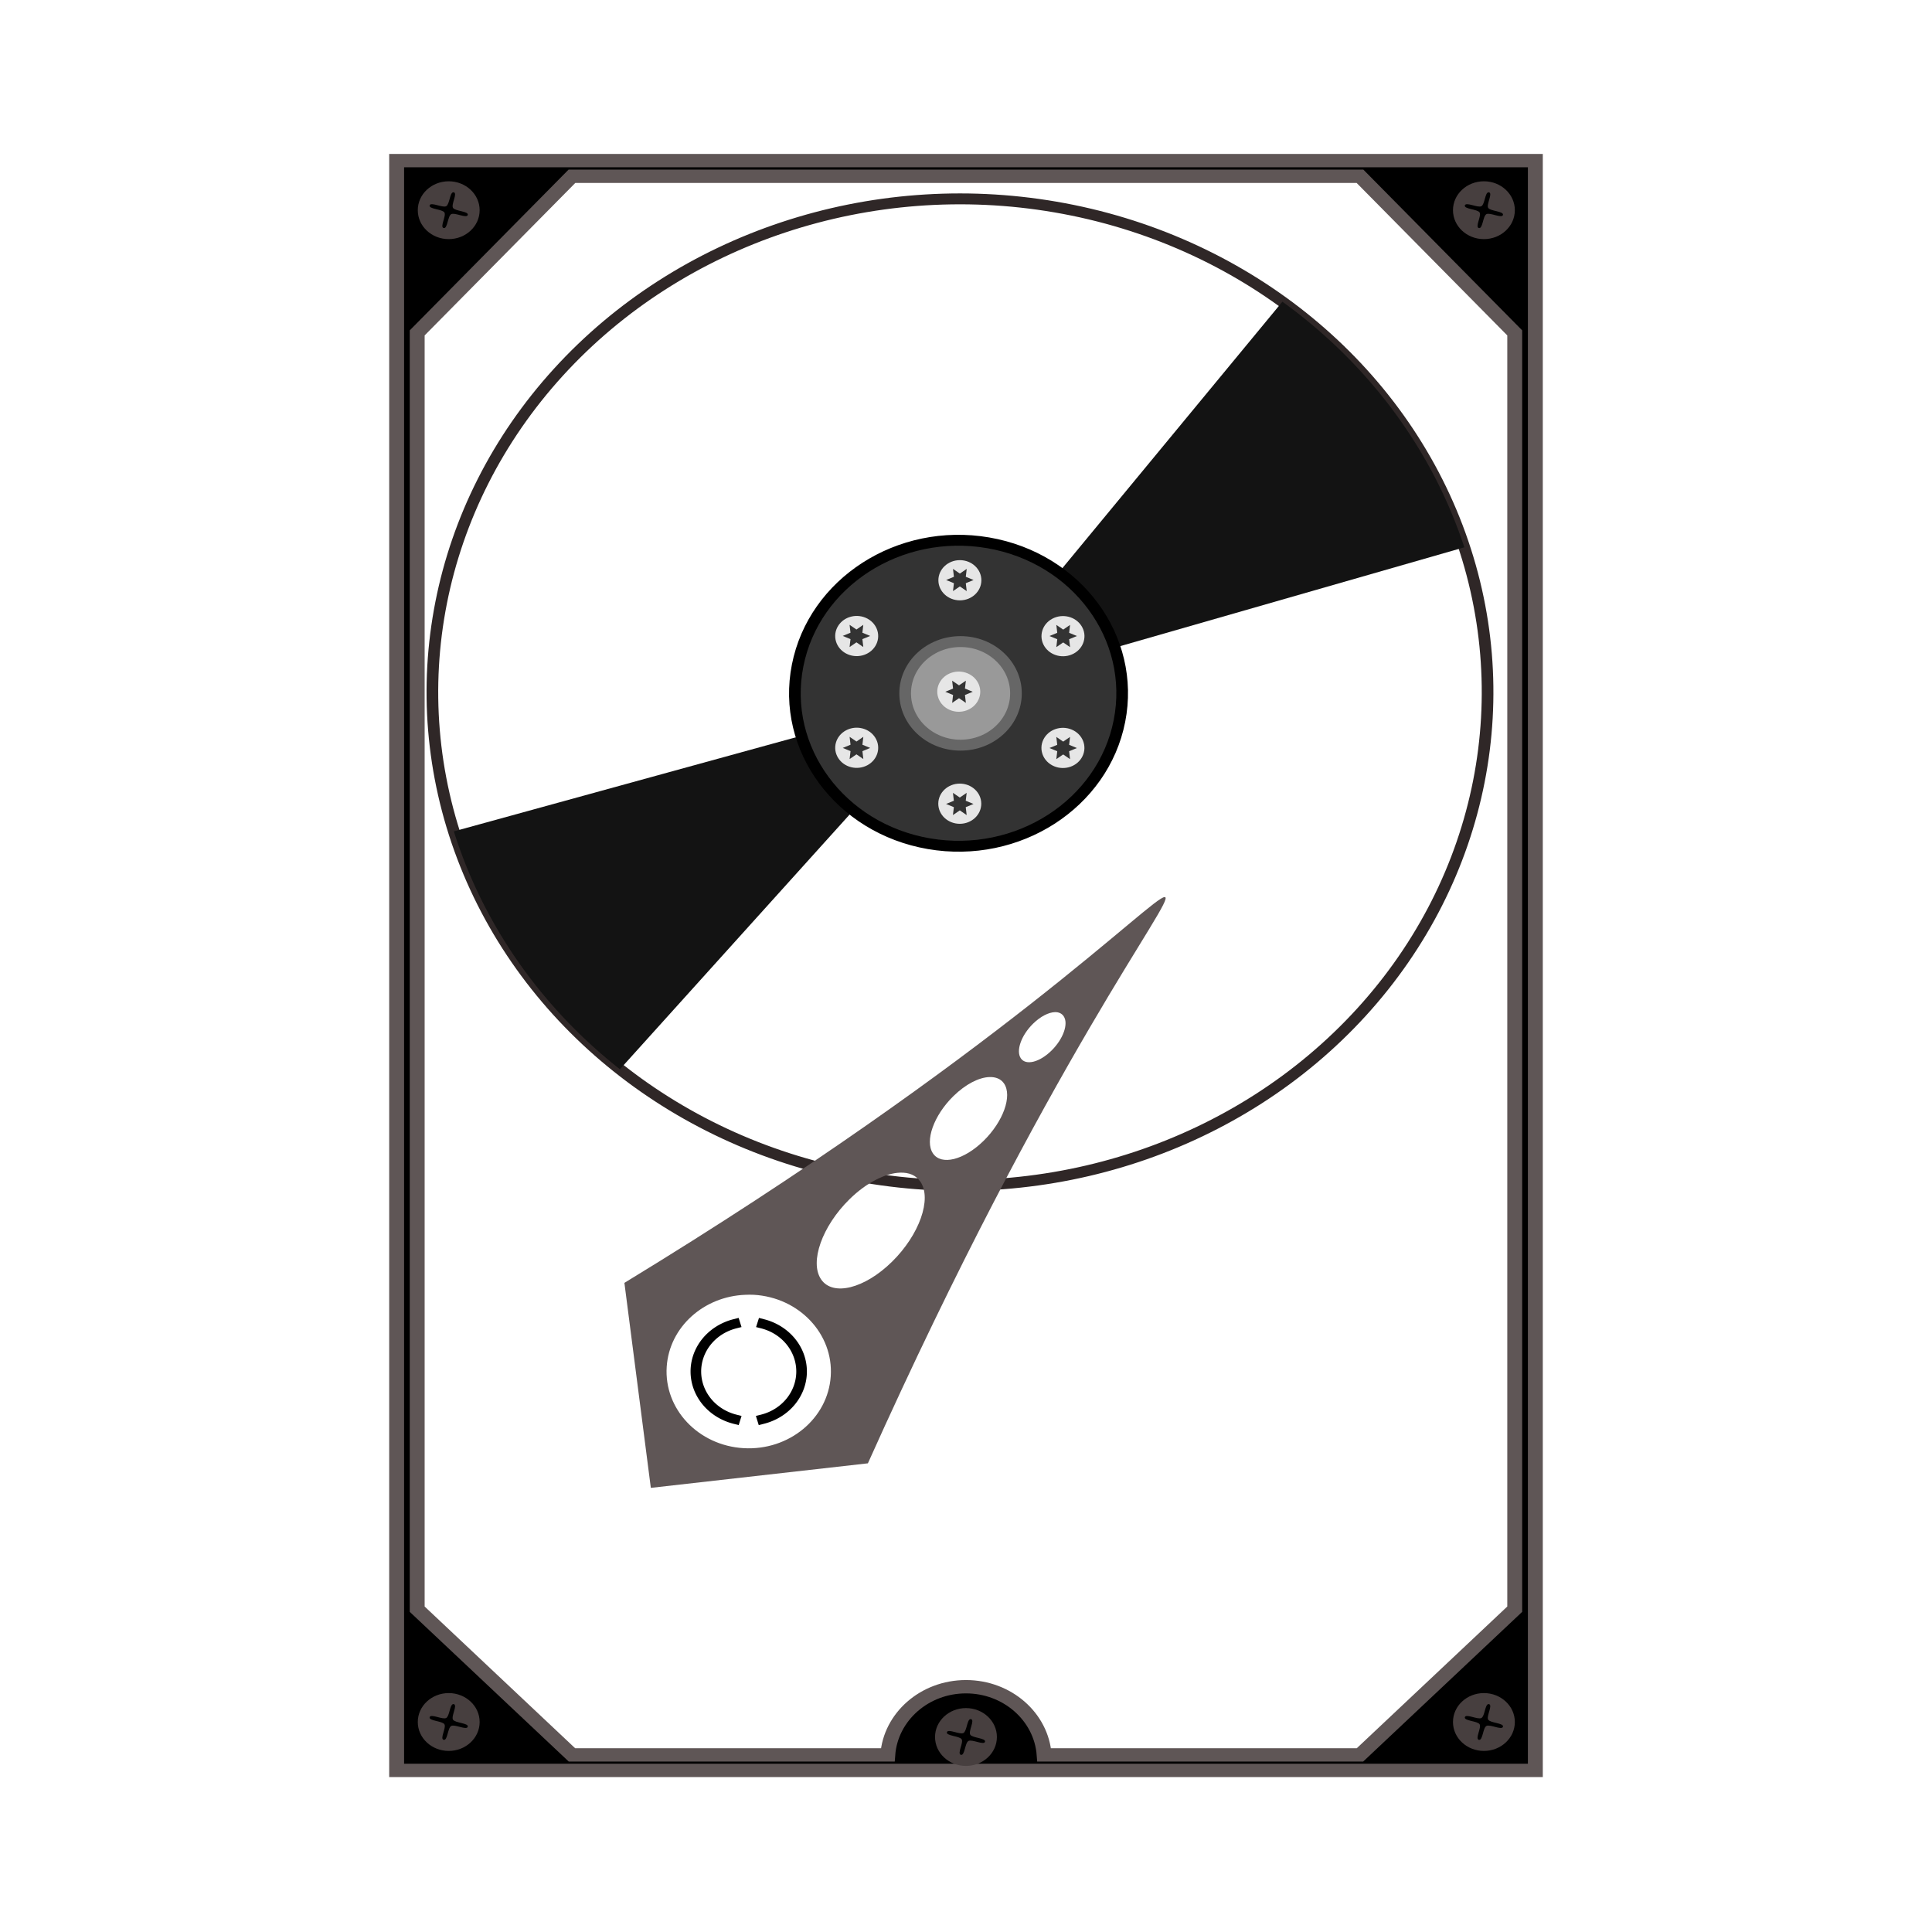 <svg:svg xmlns:dc="http://purl.org/dc/elements/1.1/" xmlns:ns2="http://creativecommons.org/ns#" xmlns:rdf="http://www.w3.org/1999/02/22-rdf-syntax-ns#" xmlns:svg="http://www.w3.org/2000/svg" height="852.332" id="svg2" version="1.1" viewBox="-171.698 -68.084 852.332 852.332" width="852.332">
  <svg:defs id="defs4">
    <svg:filter id="filter5317" style="color-interpolation-filters:sRGB">
      <svg:feGaussianBlur id="feGaussianBlur5319" stdDeviation="0.236" />
    </svg:filter>
  </svg:defs>
  <svg:g id="layer1" transform="translate(-131.617,-13.398)">
    <svg:g id="g5873" transform="matrix(2.539,0,0,2.275,-1132.642,-1322.115)">
      <svg:g id="g5835">
        <svg:g id="g5830" />
      </svg:g>
      <svg:g id="g41697">
        <svg:g id="g5663" transform="matrix(1.013,0,0,1.057,450.668,34.992)">
          <svg:g id="g5523" transform="translate(-214.96,-80.61)">
            <svg:circle cx="524.673" cy="353.741" id="path5525" r="41.012" style="fill:none;stroke:#2f2727;stroke-width:0.906;stroke-opacity:1" transform="matrix(0.4,-2.17,2.17,0.4,-617.96,1698.6)" />
            <svg:path d="m 561.142,372.503 a 41.012,41.012 0 0 1 -17.52,17.61 l -18.949,-36.372 z" id="path5527" style="fill:#131313;fill-opacity:1" transform="matrix(0.4,-2.17,2.17,0.4,-617.96,1698.6)" />
            <svg:path d="m 489.045,333.428 a 41.012,41.012 0 0 1 17.112,-16.281 l 18.517,36.594 z" id="path5529" style="fill:#131313;fill-opacity:1" transform="matrix(0.4,-2.17,2.17,0.4,-617.96,1698.6)" />
            <svg:circle cx="524.673" cy="353.741" id="path5531" r="41.012" style="fill:#333333;stroke:#000000;stroke-width:2.921;stroke-opacity:1" transform="matrix(0.124,-0.673,0.673,0.124,56.151,1011)" />
          </svg:g>
          <svg:g id="g5545" transform="matrix(0.298,0,0,0.298,129.57,388.39)">
            <svg:circle cx="50.205" cy="849.069" id="path5547" r="12.374" style="fill:#e6e6e6" />
            <svg:path d="m 78.032,855.368 -3.432,-2.513 -3.432,2.513 0.46,-4.229 -3.892,-1.716 3.892,-1.716 -0.46,-4.229 3.432,2.513 3.432,-2.513 -0.46,4.229 3.892,1.716 -3.892,1.716 z" id="path5549" style="fill:#333333" transform="matrix(1.151,0,0,1.151,-35.646,-128.46)" />
          </svg:g>
          <svg:g id="g5551" transform="matrix(0.149,0.258,-0.258,0.149,338.43,491.69)">
            <svg:circle cx="50.205" cy="849.069" id="path5553" r="12.374" style="fill:#e6e6e6" />
            <svg:path d="m 78.032,855.368 -3.432,-2.513 -3.432,2.513 0.46,-4.229 -3.892,-1.716 3.892,-1.716 -0.46,-4.229 3.432,2.513 3.432,-2.513 -0.46,4.229 3.892,1.716 -3.892,1.716 z" id="path5555" style="fill:#333333" transform="matrix(1.151,0,0,1.151,-35.646,-128.46)" />
          </svg:g>
          <svg:g id="g5557" transform="matrix(-0.149,0.258,-0.258,-0.149,353.39,724.21)">
            <svg:circle cx="50.205" cy="849.069" id="path5559" r="12.374" style="fill:#e6e6e6" />
            <svg:path d="m 78.032,855.368 -3.432,-2.513 -3.432,2.513 0.46,-4.229 -3.892,-1.716 3.892,-1.716 -0.46,-4.229 3.432,2.513 3.432,-2.513 -0.46,4.229 3.892,1.716 -3.892,1.716 z" id="path5561" style="fill:#333333" transform="matrix(1.151,0,0,1.151,-35.646,-128.46)" />
          </svg:g>
          <svg:g id="g5563" transform="matrix(-0.298,0,0,-0.298,159.51,853.44)">
            <svg:circle cx="50.205" cy="849.069" id="path5565" r="12.374" style="fill:#e6e6e6" />
            <svg:path d="m 78.032,855.368 -3.432,-2.513 -3.432,2.513 0.46,-4.229 -3.892,-1.716 3.892,-1.716 -0.46,-4.229 3.432,2.513 3.432,-2.513 -0.46,4.229 3.892,1.716 -3.892,1.716 z" id="path5567" style="fill:#333333" transform="matrix(1.151,0,0,1.151,-35.646,-128.46)" />
          </svg:g>
          <svg:g id="g5569" transform="matrix(-0.149,-0.258,0.258,-0.149,-49.347,750.14)">
            <svg:circle cx="50.205" cy="849.069" id="path5571" r="12.374" style="fill:#e6e6e6" />
            <svg:path d="m 78.032,855.368 -3.432,-2.513 -3.432,2.513 0.46,-4.229 -3.892,-1.716 3.892,-1.716 -0.46,-4.229 3.432,2.513 3.432,-2.513 -0.46,4.229 3.892,1.716 -3.892,1.716 z" id="path5573" style="fill:#333333" transform="matrix(1.151,0,0,1.151,-35.646,-128.46)" />
          </svg:g>
          <svg:g id="g5575" transform="matrix(0.149,-0.258,0.258,0.149,-64.316,517.62)">
            <svg:circle cx="50.205" cy="849.069" id="path5577" r="12.374" style="fill:#e6e6e6" />
            <svg:path d="m 78.032,855.368 -3.432,-2.513 -3.432,2.513 0.46,-4.229 -3.892,-1.716 3.892,-1.716 -0.46,-4.229 3.432,2.513 3.432,-2.513 -0.46,4.229 3.892,1.716 -3.892,1.716 z" id="path5579" style="fill:#333333" transform="matrix(1.151,0,0,1.151,-35.646,-128.46)" />
          </svg:g>
          <svg:circle cx="358.415" cy="702.079" id="path5581" r="7.867" style="fill:#999999;stroke:#666666;stroke-width:1.656;filter:url(#filter5317)" transform="matrix(1.208,0,0,1.208,-288.3,-226.94)" />
          <svg:g id="g5583" transform="matrix(0.149,-0.258,0.258,0.149,-82.183,507.3)">
            <svg:circle cx="50.205" cy="849.069" id="path5585" r="12.374" style="fill:#e6e6e6" />
            <svg:path d="m 78.032,855.368 -3.432,-2.513 -3.432,2.513 0.46,-4.229 -3.892,-1.716 3.892,-1.716 -0.46,-4.229 3.432,2.513 3.432,-2.513 -0.46,4.229 3.892,1.716 -3.892,1.716 z" id="path5587" style="fill:#333333" transform="matrix(1.151,0,0,1.151,-35.646,-128.46)" />
          </svg:g>
        </svg:g>
        <svg:path d="m 499.229,588.258 0,312.17 197.859,0 0,-312.17 -197.859,0 z m 30.464,3.04 136.925,0 26.886,30.368 0,247.498 -26.886,28.253 -54.88,0 c -0.489,-7.382 -6.387,-13.218 -13.585,-13.218 -7.199,0 -13.097,5.835 -13.585,13.218 l -54.88,0 -26.886,-28.253 0,-247.498 26.886,-30.368 z" id="rect5397" style="fill:#000000;fill-opacity:1;stroke:#5f5656;stroke-width:2.588;stroke-opacity:1" transform="translate(-7.8770947e-6,-1.9338193e-5)" />
        <svg:path d="m 632.699,731.072 c -2.14,-0.199 -28.521,30.37 -93.894,74.812 l 4.592,39.752 37.716,-4.758 c 31.617,-78.64 53.739,-109.601 51.59,-109.802 z m -19.092,22.311 c 0.656,-0.023 1.191,0.251 1.52,0.793 0.878,1.446 -0.062,4.418 -2.122,6.675 -2.06,2.257 -4.442,2.933 -5.32,1.487 -0.878,-1.446 0.062,-4.451 2.122,-6.708 1.287,-1.411 2.707,-2.209 3.8,-2.247 z m -11.369,12.59 c 1.087,-0.038 1.988,0.357 2.533,1.256 1.455,2.395 -0.134,7.363 -3.547,11.103 -3.413,3.739 -7.349,4.841 -8.804,2.445 -1.455,-2.395 0.134,-7.363 3.547,-11.103 2.133,-2.337 4.459,-3.638 6.27,-3.701 z m -15.517,18.538 c 1.517,-0.053 2.753,0.497 3.515,1.751 2.031,3.345 -0.175,10.309 -4.94,15.531 -4.765,5.222 -10.288,6.749 -12.318,3.404 -2.031,-3.345 0.175,-10.309 4.94,-15.531 2.978,-3.264 6.275,-5.067 8.804,-5.155 z m -26.884,23.686 c 0.482,-0.02 0.965,-0.032 1.457,0 7.869,0.512 13.855,7.584 13.364,15.796 -0.491,8.211 -7.268,14.457 -15.138,13.945 -7.869,-0.512 -13.855,-7.584 -13.364,-15.796 0.46,-7.698 6.45,-13.651 13.68,-13.945 z" id="path5535" style="fill:#5f5656;fill-opacity:1" transform="translate(-7.8770947e-6,-1.9338193e-5)" />
        <svg:path d="m 558.024,832.326 a 9.185,9.584 0 0 1 -6.802,-9.253 9.185,9.584 0 0 1 6.796,-9.258" id="path5757" style="fill:none;stroke:#000000;stroke-width:1.843;stroke-linecap:square;stroke-opacity:1" transform="translate(-7.8770947e-6,-1.9338193e-5)" />
        <svg:path d="m 562.822,813.823 a 9.185,9.584 0 0 1 6.77,9.267 9.185,9.584 0 0 1 -6.806,9.238" id="path5759" style="fill:none;stroke:#000000;stroke-width:1.843;stroke-linecap:square;stroke-opacity:1" transform="translate(-7.8770947e-6,-1.9338193e-5)" />
        <svg:path d="m 508.278,592.266 c -2.968,0 -5.375,2.511 -5.375,5.608 0,3.097 2.407,5.608 5.375,5.608 2.968,0 5.375,-2.511 5.375,-5.608 0,-3.097 -2.407,-5.608 -5.375,-5.608 z m 0.76,2.139 c 0.038,-0.007 0.079,-0.012 0.122,0 0.698,0.195 -0.497,2.364 -0.136,3.017 0.361,0.653 2.752,0.646 2.565,1.374 -0.187,0.728 -2.252,-0.533 -2.877,-0.156 -0.625,0.377 -0.619,2.886 -1.317,2.691 -0.698,-0.195 0.497,-2.364 0.136,-3.017 -0.361,-0.653 -2.752,-0.646 -2.565,-1.374 0.187,-0.728 2.252,0.533 2.877,0.156 0.586,-0.353 0.618,-2.575 1.194,-2.691 z" id="path5856" style="fill:#473f3f;fill-opacity:1" />
        <svg:path d="m 688.15,592.266 c -2.968,0 -5.375,2.511 -5.375,5.608 0,3.097 2.407,5.608 5.375,5.608 2.968,0 5.375,-2.511 5.375,-5.608 0,-3.097 -2.407,-5.608 -5.375,-5.608 z m 0.76,2.139 c 0.038,-0.007 0.079,-0.012 0.122,0 0.698,0.195 -0.497,2.364 -0.136,3.017 0.361,0.653 2.752,0.646 2.565,1.374 -0.187,0.728 -2.252,-0.533 -2.877,-0.156 -0.625,0.377 -0.619,2.886 -1.317,2.691 -0.698,-0.195 0.497,-2.364 0.136,-3.017 -0.361,-0.653 -2.752,-0.646 -2.565,-1.374 0.187,-0.728 2.252,0.533 2.877,0.156 0.586,-0.353 0.618,-2.575 1.194,-2.691 z" id="path5865" style="fill:#473f3f;fill-opacity:1" />
        <svg:path d="m 508.278,885.433 c -2.968,0 -5.375,2.511 -5.375,5.608 0,3.097 2.407,5.608 5.375,5.608 2.968,0 5.375,-2.511 5.375,-5.608 0,-3.097 -2.407,-5.608 -5.375,-5.608 z m 0.76,2.139 c 0.038,-0.007 0.079,-0.012 0.122,0 0.698,0.195 -0.497,2.364 -0.136,3.017 0.361,0.653 2.752,0.646 2.565,1.374 -0.187,0.728 -2.252,-0.533 -2.877,-0.156 -0.625,0.377 -0.619,2.886 -1.317,2.691 -0.698,-0.195 0.497,-2.364 0.136,-3.017 -0.361,-0.653 -2.752,-0.646 -2.565,-1.374 0.187,-0.728 2.252,0.533 2.877,0.156 0.586,-0.353 0.618,-2.575 1.194,-2.691 z" id="path5867" style="fill:#473f3f;fill-opacity:1" />
        <svg:path d="m 688.15,885.433 c -2.968,0 -5.375,2.511 -5.375,5.608 0,3.097 2.407,5.608 5.375,5.608 2.968,0 5.375,-2.511 5.375,-5.608 0,-3.097 -2.407,-5.608 -5.375,-5.608 z m 0.76,2.139 c 0.038,-0.007 0.079,-0.012 0.122,0 0.698,0.195 -0.497,2.364 -0.136,3.017 0.361,0.653 2.752,0.646 2.565,1.374 -0.187,0.728 -2.252,-0.533 -2.877,-0.156 -0.625,0.377 -0.619,2.886 -1.317,2.691 -0.698,-0.195 0.497,-2.364 0.136,-3.017 -0.361,-0.653 -2.752,-0.646 -2.565,-1.374 0.187,-0.728 2.252,0.533 2.877,0.156 0.586,-0.353 0.618,-2.575 1.194,-2.691 z" id="path5869" style="fill:#473f3f;fill-opacity:1" />
        <svg:path d="m 598.153,888.341 c -2.968,0 -5.375,2.511 -5.375,5.608 0,3.097 2.407,5.608 5.375,5.608 2.968,0 5.375,-2.511 5.375,-5.608 0,-3.097 -2.407,-5.608 -5.375,-5.608 z m 0.76,2.139 c 0.038,-0.007 0.079,-0.012 0.122,0 0.698,0.195 -0.497,2.364 -0.136,3.017 0.361,0.653 2.752,0.646 2.565,1.374 -0.187,0.728 -2.252,-0.533 -2.877,-0.156 -0.625,0.377 -0.619,2.886 -1.317,2.691 -0.698,-0.195 0.497,-2.364 0.136,-3.017 -0.361,-0.653 -2.752,-0.646 -2.565,-1.374 0.187,-0.728 2.252,0.533 2.877,0.156 0.586,-0.353 0.618,-2.575 1.194,-2.691 z" id="path5871" style="fill:#473f3f;fill-opacity:1" />
      </svg:g>
    </svg:g>
  </svg:g>
</svg:svg>